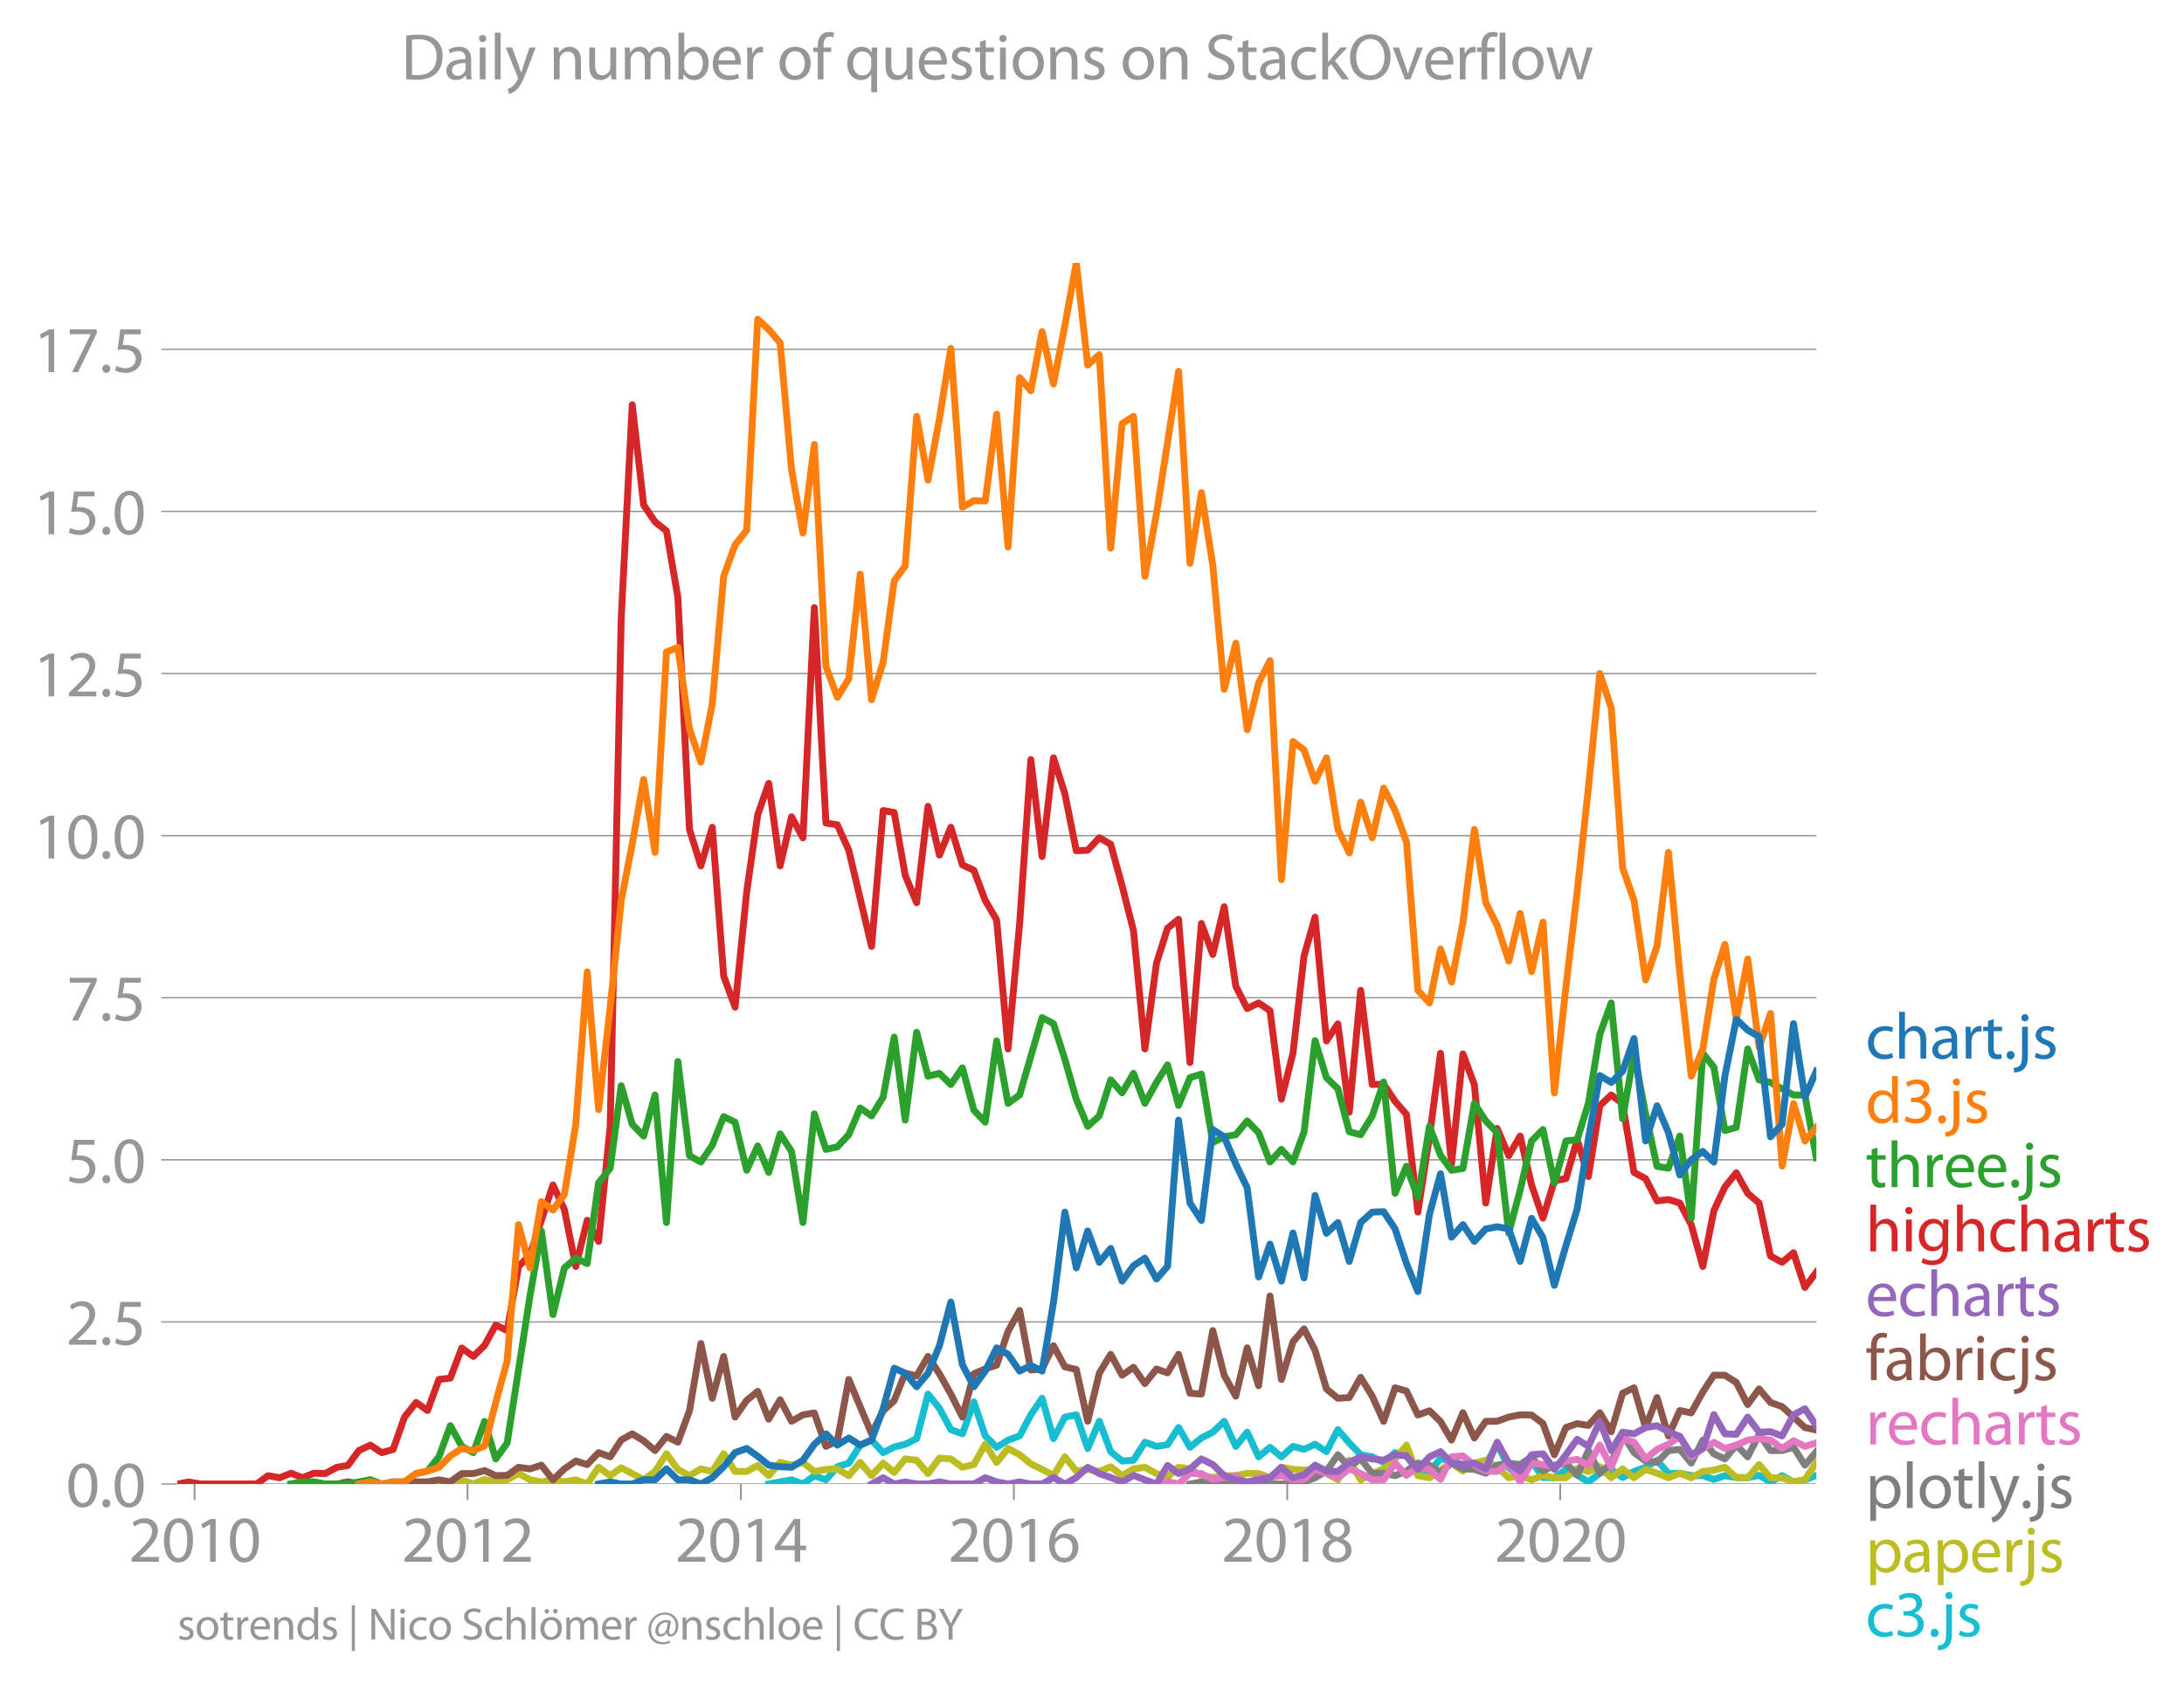 <svg xmlns:xlink="http://www.w3.org/1999/xlink" width="634.487" height="489.243" viewBox="0 0 475.865 366.932" xmlns="http://www.w3.org/2000/svg"><defs><style>*{stroke-linejoin:round;stroke-linecap:butt}</style></defs><g id="figure_1"><path d="M0 366.932h475.865V0H0v366.932z" style="fill:none" id="patch_1"/><g id="axes_1"><path d="M38.643 323.405h357.12V57.293H38.643v266.112z" style="fill:none" id="patch_2"/><g id="matplotlib.axis_1"><g id="xtick_1"><g id="line2d_1"><defs><path id="mf953095780" d="M0 0v3.5" style="stroke:#969696;stroke-width:.4"/></defs><use xlink:href="#mf953095780" x="42.391" y="323.405" style="fill:#969696;stroke:#969696;stroke-width:.4"/></g><g style="fill:#969696" transform="matrix(.14 0 0 -.14 28.028 340.345)" id="text_1"><defs><path id="MyriadPro-Regular-32" d="M2944 0v467H1075v13l333 307c877 845 1434 1466 1434 2234 0 595-378 1209-1274 1209-480 0-890-179-1178-422l180-397c192 160 505 352 883 352 621 0 825-390 825-813-6-627-486-1164-1548-2176L288 346V0h2656z" transform="scale(.016)"/><path id="MyriadPro-Regular-30" d="M1677 4230c-845 0-1447-768-1447-2163C243 691 794-70 1606-70c922 0 1447 780 1447 2195 0 1325-499 2105-1376 2105zm-32-435c582 0 845-672 845-1696 0-1062-276-1734-852-1734-512 0-844 614-844 1696 0 1133 358 1734 851 1734z" transform="scale(.016)"/><path id="MyriadPro-Regular-31" d="M1510 0h544v4160h-480l-908-486 108-429 724 390h12V0z" transform="scale(.016)"/></defs><use xlink:href="#MyriadPro-Regular-32"/><use xlink:href="#MyriadPro-Regular-30" x="51.3"/><use xlink:href="#MyriadPro-Regular-31" x="102.6"/><use xlink:href="#MyriadPro-Regular-30" x="153.9"/></g></g><g id="xtick_2"><use xlink:href="#mf953095780" x="101.87" y="323.405" style="fill:#969696;stroke:#969696;stroke-width:.4" id="line2d_2"/><g style="fill:#969696" transform="matrix(.14 0 0 -.14 87.507 340.345)" id="text_2"><use xlink:href="#MyriadPro-Regular-32"/><use xlink:href="#MyriadPro-Regular-30" x="51.3"/><use xlink:href="#MyriadPro-Regular-31" x="102.6"/><use xlink:href="#MyriadPro-Regular-32" x="153.9"/></g></g><g id="xtick_3"><use xlink:href="#mf953095780" x="161.431" y="323.405" style="fill:#969696;stroke:#969696;stroke-width:.4" id="line2d_3"/><g style="fill:#969696" transform="matrix(.14 0 0 -.14 147.068 340.345)" id="text_3"><defs><path id="MyriadPro-Regular-34" d="M2560 0v1133h582v441h-582v2586h-608L96 1504v-371h1933V0h531zM666 1574v13l1017 1415c115 192 218 371 346 614h19c-13-218-19-435-19-653V1574H666z" transform="scale(.016)"/></defs><use xlink:href="#MyriadPro-Regular-32"/><use xlink:href="#MyriadPro-Regular-30" x="51.3"/><use xlink:href="#MyriadPro-Regular-31" x="102.6"/><use xlink:href="#MyriadPro-Regular-34" x="153.9"/></g></g><g id="xtick_4"><use xlink:href="#mf953095780" x="220.91" y="323.405" style="fill:#969696;stroke:#969696;stroke-width:.4" id="line2d_4"/><g style="fill:#969696" transform="matrix(.14 0 0 -.14 206.547 340.345)" id="text_4"><defs><path id="MyriadPro-Regular-36" d="M2662 4224c-102 0-243-6-409-32-525-64-986-275-1331-614-410-410-704-1056-704-1876C218 621 800-70 1690-70c864 0 1382 704 1382 1465 0 813-518 1344-1254 1344-461 0-807-217-1005-480h-19c96 685 563 1331 1446 1479 160 25 307 32 422 25v461zM1690 365c-589 0-903 505-916 1190 0 103 26 186 64 250 154 301 468 512 807 512 518 0 857-359 857-954s-326-998-806-998h-6z" transform="scale(.016)"/></defs><use xlink:href="#MyriadPro-Regular-32"/><use xlink:href="#MyriadPro-Regular-30" x="51.3"/><use xlink:href="#MyriadPro-Regular-31" x="102.6"/><use xlink:href="#MyriadPro-Regular-36" x="153.9"/></g></g><g id="xtick_5"><use xlink:href="#mf953095780" x="280.471" y="323.405" style="fill:#969696;stroke:#969696;stroke-width:.4" id="line2d_5"/><g style="fill:#969696" transform="matrix(.14 0 0 -.14 266.108 340.345)" id="text_5"><defs><path id="MyriadPro-Regular-38" d="M1062 2170c-512-218-825-589-825-1114C237 448 762-70 1632-70c794 0 1414 486 1414 1209 0 506-320 871-838 1075v20c512 243 685 620 685 972 0 519-403 1024-1210 1024-729 0-1286-448-1286-1107 0-358 198-717 659-934l6-19zm583-1831c-531 0-851 371-832 794 0 397 262 717 749 857 563-160 915-403 915-908 0-423-327-743-832-743zm6 3488c506 0 704-345 704-678 0-378-275-634-633-755-480 128-794 352-794 768 0 358 256 665 723 665z" transform="scale(.016)"/></defs><use xlink:href="#MyriadPro-Regular-32"/><use xlink:href="#MyriadPro-Regular-30" x="51.3"/><use xlink:href="#MyriadPro-Regular-31" x="102.6"/><use xlink:href="#MyriadPro-Regular-38" x="153.9"/></g></g><g id="xtick_6"><use xlink:href="#mf953095780" x="339.95" y="323.405" style="fill:#969696;stroke:#969696;stroke-width:.4" id="line2d_6"/><g style="fill:#969696" transform="matrix(.14 0 0 -.14 325.587 340.345)" id="text_6"><use xlink:href="#MyriadPro-Regular-32"/><use xlink:href="#MyriadPro-Regular-30" x="51.3"/><use xlink:href="#MyriadPro-Regular-32" x="102.6"/><use xlink:href="#MyriadPro-Regular-30" x="153.9"/></g></g></g><g id="matplotlib.axis_2"><g id="ytick_1"><path d="M38.643 323.405h357.12" clip-path="url(#p09980ead60)" style="fill:none;stroke:#969696;stroke-width:.3;stroke-linecap:square" id="line2d_7"/><g id="line2d_8"><defs><path id="m8fb555f9f1" d="M0 0h-3.5" style="stroke:#969696;stroke-width:.3"/></defs><use xlink:href="#m8fb555f9f1" x="38.643" y="323.405" style="fill:#969696;stroke:#969696;stroke-width:.3"/></g><g style="fill:#969696" transform="matrix(.14 0 0 -.14 14.382 328.375)" id="text_7"><defs><path id="MyriadPro-Regular-2e" d="M710-70c237 0 384 172 384 403 0 237-153 403-377 403S333 570 333 333c0-231 153-403 371-403h6z" transform="scale(.016)"/></defs><use xlink:href="#MyriadPro-Regular-30"/><use xlink:href="#MyriadPro-Regular-2e" x="51.3"/><use xlink:href="#MyriadPro-Regular-30" x="72"/></g></g><g id="ytick_2"><path d="M38.643 288.08h357.12" clip-path="url(#p09980ead60)" style="fill:none;stroke:#969696;stroke-width:.3;stroke-linecap:square" id="line2d_9"/><use xlink:href="#m8fb555f9f1" x="38.643" y="288.081" style="fill:#969696;stroke:#969696;stroke-width:.3" id="line2d_10"/><g style="fill:#969696" transform="matrix(.14 0 0 -.14 14.382 293.05)" id="text_8"><defs><path id="MyriadPro-Regular-35" d="M2771 4160H781L512 2163c154 19 339 45 576 45 832 0 1190-384 1197-922 0-556-455-902-986-902-377 0-717 128-889 230L269 186C467 58 851-70 1306-70c902 0 1548 608 1548 1420 0 525-268 884-595 1069-256 154-576 224-896 224-153 0-243-13-339-25l160 1068h1587v474z" transform="scale(.016)"/></defs><use xlink:href="#MyriadPro-Regular-32"/><use xlink:href="#MyriadPro-Regular-2e" x="51.3"/><use xlink:href="#MyriadPro-Regular-35" x="72"/></g></g><g id="ytick_3"><path d="M38.643 252.756h357.12" clip-path="url(#p09980ead60)" style="fill:none;stroke:#969696;stroke-width:.3;stroke-linecap:square" id="line2d_11"/><use xlink:href="#m8fb555f9f1" x="38.643" y="252.756" style="fill:#969696;stroke:#969696;stroke-width:.3" id="line2d_12"/><g style="fill:#969696" transform="matrix(.14 0 0 -.14 14.382 257.726)" id="text_9"><use xlink:href="#MyriadPro-Regular-35"/><use xlink:href="#MyriadPro-Regular-2e" x="51.3"/><use xlink:href="#MyriadPro-Regular-30" x="72"/></g></g><g id="ytick_4"><path d="M38.643 217.431h357.12" clip-path="url(#p09980ead60)" style="fill:none;stroke:#969696;stroke-width:.3;stroke-linecap:square" id="line2d_13"/><use xlink:href="#m8fb555f9f1" x="38.643" y="217.431" style="fill:#969696;stroke:#969696;stroke-width:.3" id="line2d_14"/><g style="fill:#969696" transform="matrix(.14 0 0 -.14 14.382 222.401)" id="text_10"><defs><path id="MyriadPro-Regular-37" d="M365 4160v-467h2035v-13L595 0h583l1811 3789v371H365z" transform="scale(.016)"/></defs><use xlink:href="#MyriadPro-Regular-37"/><use xlink:href="#MyriadPro-Regular-2e" x="51.3"/><use xlink:href="#MyriadPro-Regular-35" x="72"/></g></g><g id="ytick_5"><path d="M38.643 182.107h357.12" clip-path="url(#p09980ead60)" style="fill:none;stroke:#969696;stroke-width:.3;stroke-linecap:square" id="line2d_15"/><use xlink:href="#m8fb555f9f1" x="38.643" y="182.107" style="fill:#969696;stroke:#969696;stroke-width:.3" id="line2d_16"/><g style="fill:#969696" transform="matrix(.14 0 0 -.14 7.2 187.077)" id="text_11"><use xlink:href="#MyriadPro-Regular-31"/><use xlink:href="#MyriadPro-Regular-30" x="51.3"/><use xlink:href="#MyriadPro-Regular-2e" x="102.6"/><use xlink:href="#MyriadPro-Regular-30" x="123.3"/></g></g><g id="ytick_6"><path d="M38.643 146.782h357.12" clip-path="url(#p09980ead60)" style="fill:none;stroke:#969696;stroke-width:.3;stroke-linecap:square" id="line2d_17"/><use xlink:href="#m8fb555f9f1" x="38.643" y="146.782" style="fill:#969696;stroke:#969696;stroke-width:.3" id="line2d_18"/><g style="fill:#969696" transform="matrix(.14 0 0 -.14 7.2 151.752)" id="text_12"><use xlink:href="#MyriadPro-Regular-31"/><use xlink:href="#MyriadPro-Regular-32" x="51.3"/><use xlink:href="#MyriadPro-Regular-2e" x="102.6"/><use xlink:href="#MyriadPro-Regular-35" x="123.3"/></g></g><g id="ytick_7"><path d="M38.643 111.458h357.12" clip-path="url(#p09980ead60)" style="fill:none;stroke:#969696;stroke-width:.3;stroke-linecap:square" id="line2d_19"/><use xlink:href="#m8fb555f9f1" x="38.643" y="111.458" style="fill:#969696;stroke:#969696;stroke-width:.3" id="line2d_20"/><g style="fill:#969696" transform="matrix(.14 0 0 -.14 7.2 116.428)" id="text_13"><use xlink:href="#MyriadPro-Regular-31"/><use xlink:href="#MyriadPro-Regular-35" x="51.3"/><use xlink:href="#MyriadPro-Regular-2e" x="102.6"/><use xlink:href="#MyriadPro-Regular-30" x="123.3"/></g></g><g id="ytick_8"><path d="M38.643 76.133h357.12" clip-path="url(#p09980ead60)" style="fill:none;stroke:#969696;stroke-width:.3;stroke-linecap:square" id="line2d_21"/><use xlink:href="#m8fb555f9f1" x="38.643" y="76.133" style="fill:#969696;stroke:#969696;stroke-width:.3" id="line2d_22"/><g style="fill:#969696" transform="matrix(.14 0 0 -.14 7.2 81.103)" id="text_14"><use xlink:href="#MyriadPro-Regular-31"/><use xlink:href="#MyriadPro-Regular-37" x="51.3"/><use xlink:href="#MyriadPro-Regular-2e" x="102.6"/><use xlink:href="#MyriadPro-Regular-35" x="123.3"/></g></g></g><path d="m167.5 323.405 2.486-.47 2.485-.441 2.486.911 2.485-1.823 2.525.912 2.486-2.857 2.486-.79 2.484-3.92 2.485-1.094 2.526 2.735 2.403-1.237 2.402-.586 2.487-1.23 2.485-9.71 2.485 3.115 2.485 4.634 2.526.912 2.485-6.959 2.487 7.415 2.483 2.476 2.485-1.565 2.526-.911 2.445-4.621 2.442-3.584 2.487 8.797 2.485-4.695 2.485-.486 2.485 7.324 2.526-5.926 2.485 6.61 2.487 2.05 2.483-.167 2.486-3.935 2.525.912 2.404-.375 2.402-3.728 2.487 4.3 2.485-2.02 2.485-1.277 2.485-2.37 2.526 5.47 2.485-3.1 2.487 5.379 2.483-2.082 2.485 2.082 2.526-2.28 2.404.636 2.402-1.091 2.486 1.595 2.485-4.786 2.486 2.902 2.485 2.568 2.525.456 2.486 1.215 2.486-2.127 2.484.714 2.485 3.388h2.526l2.403-2.816 2.402.537 2.487.775 2.485.593 2.485-.593 2.485-4.421 2.526 5.014 2.485 2.233 2.487-3.6 2.483 3.6 2.485.046 2.526-1.823 2.445 1.241 2.442 1.493 2.487-1.899 2.485-.835 2.485 1.777 2.485-1.322 2.526-.911 2.485-1.535 2.487 2.902 2.483-.076 2.486.532h2.525l2.404.814 2.402-.814 2.487.41 2.485.046 2.485-.517 2.485 1.428 2.526-1.367 2.485 1.352 2.487-.44 2.483-.973" clip-path="url(#p09980ead60)" style="fill:none;stroke:#17becf;stroke-width:1.5;stroke-linecap:square" id="line2d_23"/><path d="m98.122 323.405 2.485-.911 2.526.911 2.445-.974 2.442.518 2.487-.486 2.485-1.337 2.485 1.337 2.485.486 2.526-.455 2.485.44 2.487-.44 2.483.911 2.486-3.646 2.525 1.823 2.404-1.71 2.402 1.254 2.487 1.337 2.485-1.793 2.485-3.859 2.485 3.404 2.526 1.367 2.485-1.474 2.487.562 2.483-3.859 2.485 3.86h2.526l2.404-1.303 2.402 2.214 2.486-2.887 2.485.608 2.486-.608 2.485 1.975 2.525-.455 2.486-.107 2.486 1.474 2.484-2.887 2.485 2.887 2.526-2.735 2.403 2.035 2.402-2.946 2.487.288 2.485 2.902 2.485-3.373 2.485.183 2.526 1.823 2.485-.593 2.487-4.421 2.483 3.95 2.485-3.038 2.526 1.367 2.445 1.996 2.442 1.195 2.487 1.306 2.485-4.041 2.485 3.1 2.485-.365 2.526.455 2.485-1.033 2.487 1.945 2.483-1.474 2.486-.35 2.525 1.368 2.404.765 2.402-2.132 2.487.35 2.485 1.473 2.485.41 2.485-.41h2.526l2.485-.532 2.487.076 2.483.866 2.485-2.233 2.526.456 2.404.162 2.402-.162 2.486.835 2.485 1.444 2.486-4.27 2.485 4.27 2.525-1.368 2.486-1.018 2.486-2.172 2.484-3.009 2.485 6.655 2.526.456 2.403-1.66 2.402-1.53 2.487 1.731 2.485-1.732 2.485-.623 2.485 1.535 2.526 2.279 2.485-.517 2.487.973 2.483-.973 2.485.517h2.526l2.445-2.044 2.442.676 2.487-1.033 2.485 2.4 2.485-1.929 2.485 1.93 2.526-1.823 2.485.835 2.487.988 2.483-.988 2.486.988 2.525-1.368 2.404-.293 2.402-.618 2.487 2.233 2.485.046 2.485-2.872 2.485 2.872h2.526l2.485.896 2.487-.44 2.483-3.799" clip-path="url(#p09980ead60)" style="fill:none;stroke:#bcbd22;stroke-width:1.5;stroke-linecap:square" id="line2d_24"/><path d="m259.287 323.405 2.485-.456 2.485.456H281.734l2.404-.505 2.402-.862 2.486-1.459 2.485-3.555 2.486 2.613 2.485-1.701 2.525 3.19 2.486-.076 2.486.532 2.484-1.003 2.485-1.732 2.526.456 2.403 1.579 2.402-2.035 2.487 1.261 2.485.107 2.485.835 2.485-1.747 2.526-.456 2.485.32 2.487-1.687 2.483 3.1 2.485-1.277 2.526-.456 2.445 2.61 2.442-5.345 2.487 4.938 2.485-2.203 2.485-6.275 2.485 3.996 2.526 1.823 2.485.304 2.487-2.583 2.483-.243 2.486 2.978 2.525-5.014 2.404 3.012 2.402 1.09 2.487-3.008 2.485 2.553 2.485-4.908 2.485 3.54h2.526l2.485-.714 2.487 3.905 2.483-2.963" clip-path="url(#p09980ead60)" style="fill:none;stroke:#7f7f7f;stroke-width:1.5;stroke-linecap:square" id="line2d_25"/><g style="fill:#1f77b4" transform="matrix(.14 0 0 -.14 406.477 230.693)" id="text_15"><defs><path id="MyriadPro-Regular-63" d="M2579 538c-160-71-371-154-691-154-614 0-1075 442-1075 1158 0 647 384 1172 1094 1172 307 0 519-71 653-148l128 436c-154 76-448 160-781 160-1011 0-1664-692-1664-1645C243 570 851-70 1786-70c416 0 742 108 889 185l-96 423z" transform="scale(.016)"/><path id="MyriadPro-Regular-68" d="M467 0h563v1869c0 109 7 192 39 269 102 307 390 563 755 563 531 0 717-423 717-922V0h563v1843c0 1069-666 1325-1082 1325-211 0-409-64-576-160-172-96-313-237-403-397h-13v1933H467V0z" transform="scale(.016)"/><path id="MyriadPro-Regular-61" d="M2643 1901c0 621-230 1267-1177 1267-391 0-762-109-1018-275l128-371c218 140 518 230 806 230 634 0 704-461 704-717v-64C890 1978 224 1568 224 819c0-448 320-889 947-889 442 0 775 217 947 460h20l44-390h512c-38 211-51 474-51 742v1159zm-544-858c0-57-13-121-32-179-89-262-345-518-749-518-288 0-531 172-531 537 0 602 698 711 1312 698v-538z" transform="scale(.016)"/><path id="MyriadPro-Regular-72" d="M467 0h557v1651c0 96 13 186 26 263 76 422 358 723 755 723 77 0 134-7 192-19v531c-51 13-96 19-160 19-378 0-717-262-858-678h-25l-20 608H442c19-288 25-602 25-967V0z" transform="scale(.016)"/><path id="MyriadPro-Regular-74" d="M595 3667v-569H115v-429h480V979c0-365 58-640 218-806C947 19 1158-70 1421-70c217 0 390 38 499 83l-26 422c-83-25-172-38-326-38-314 0-422 217-422 601v1671h806v429h-806v742l-551-173z" transform="scale(.016)"/><path id="MyriadPro-Regular-6a" d="M-230-1350c300 0 710 102 960 352 275 281 371 672 371 1273v2823H538V493c0-743-58-992-212-1165C192-819-32-890-288-909l58-441zM826 4320c-212 0-359-154-359-352 0-186 135-346 346-346 224 0 358 160 352 346 0 198-135 352-339 352z" transform="scale(.016)"/><path id="MyriadPro-Regular-73" d="M250 147C467 19 781-70 1120-70c736 0 1158 390 1158 934 0 461-275 730-812 934-404 154-589 269-589 525 0 231 185 423 518 423 288 0 512-103 634-180l141 410c-173 102-448 192-762 192-666 0-1069-410-1069-909 0-371 263-678 819-877 416-153 576-300 576-569 0-256-192-461-601-461-282 0-576 115-743 224L250 147z" transform="scale(.016)"/></defs><use xlink:href="#MyriadPro-Regular-63"/><use xlink:href="#MyriadPro-Regular-68" x="44.8"/><use xlink:href="#MyriadPro-Regular-61" x="100.3"/><use xlink:href="#MyriadPro-Regular-72" x="148.5"/><use xlink:href="#MyriadPro-Regular-74" x="181.2"/><use xlink:href="#MyriadPro-Regular-2e" x="214.3"/><use xlink:href="#MyriadPro-Regular-6a" x="235"/><use xlink:href="#MyriadPro-Regular-73" x="259.3"/></g><g style="fill:#ff7f0e" transform="matrix(.14 0 0 -.14 406.477 244.693)" id="text_16"><defs><path id="MyriadPro-Regular-64" d="M2579 4544V2694h-13c-140 250-460 474-934 474-755 0-1395-634-1389-1664C243 563 819-70 1568-70c506 0 883 262 1056 608h13l25-538h506c-19 211-26 525-26 800v3744h-563zm0-3245c0-89-6-166-25-243-103-422-448-672-826-672-608 0-915 518-915 1146 0 684 345 1196 928 1196 422 0 729-294 813-652 19-71 25-167 25-237v-538z" transform="scale(.016)"/><path id="MyriadPro-Regular-33" d="M269 211C474 77 883-70 1350-70c999 0 1517 582 1517 1248 0 582-416 966-928 1068v13c512 186 768 551 768 979 0 506-371 992-1190 992-448 0-871-160-1088-320l147-409c179 128 499 275 832 275 518 0 730-294 730-627 0-493-519-704-928-704H896v-423h314c544 0 1068-249 1075-832 6-345-218-806-941-806-390 0-762 160-922 262L269 211z" transform="scale(.016)"/></defs><use xlink:href="#MyriadPro-Regular-64"/><use xlink:href="#MyriadPro-Regular-33" x="56.4"/><use xlink:href="#MyriadPro-Regular-2e" x="107.7"/><use xlink:href="#MyriadPro-Regular-6a" x="128.4"/><use xlink:href="#MyriadPro-Regular-73" x="152.7"/></g><g style="fill:#2ca02c" transform="matrix(.14 0 0 -.14 406.477 258.693)" id="text_17"><defs><path id="MyriadPro-Regular-65" d="M2957 1446c6 58 19 148 19 263 0 569-269 1459-1280 1459-902 0-1453-736-1453-1670C243 563 813-70 1766-70c493 0 832 108 1031 198l-96 403c-211-89-455-160-858-160-563 0-1049 314-1062 1075h2176zM787 1850c45 390 295 915 864 915 634 0 787-557 781-915H787z" transform="scale(.016)"/></defs><use xlink:href="#MyriadPro-Regular-74"/><use xlink:href="#MyriadPro-Regular-68" x="33.1"/><use xlink:href="#MyriadPro-Regular-72" x="88.6"/><use xlink:href="#MyriadPro-Regular-65" x="121.3"/><use xlink:href="#MyriadPro-Regular-65" x="171.4"/><use xlink:href="#MyriadPro-Regular-2e" x="221.5"/><use xlink:href="#MyriadPro-Regular-6a" x="242.2"/><use xlink:href="#MyriadPro-Regular-73" x="266.5"/></g><g style="fill:#d62728" transform="matrix(.14 0 0 -.14 406.477 272.707)" id="text_18"><defs><path id="MyriadPro-Regular-69" d="M1030 0v3098H467V0h563zM749 4320c-205 0-352-154-352-352 0-192 141-346 339-346 224 0 365 154 358 346 0 198-134 352-345 352z" transform="scale(.016)"/><path id="MyriadPro-Regular-67" d="M3110 2246c0 378 13 628 26 852h-493l-25-468h-13c-135 256-429 538-967 538-710 0-1395-595-1395-1645C243 666 794 13 1562 13c480 0 812 230 985 518h13V186c0-781-422-1082-998-1082-384 0-704 115-909 243l-141-429c250-166 659-256 1030-256 391 0 826 90 1127 372 301 268 441 704 441 1414v1798zm-556-928c0-96-13-204-45-300-122-359-435-576-781-576-608 0-915 505-915 1113 0 717 384 1171 921 1171 410 0 685-268 788-595 25-77 32-160 32-256v-557z" transform="scale(.016)"/></defs><use xlink:href="#MyriadPro-Regular-68"/><use xlink:href="#MyriadPro-Regular-69" x="55.5"/><use xlink:href="#MyriadPro-Regular-67" x="78.9"/><use xlink:href="#MyriadPro-Regular-68" x="134.8"/><use xlink:href="#MyriadPro-Regular-63" x="190.3"/><use xlink:href="#MyriadPro-Regular-68" x="235.1"/><use xlink:href="#MyriadPro-Regular-61" x="290.6"/><use xlink:href="#MyriadPro-Regular-72" x="338.8"/><use xlink:href="#MyriadPro-Regular-74" x="371.5"/><use xlink:href="#MyriadPro-Regular-73" x="404.6"/></g><g style="fill:#9467bd" transform="matrix(.14 0 0 -.14 406.477 286.784)" id="text_19"><use xlink:href="#MyriadPro-Regular-65"/><use xlink:href="#MyriadPro-Regular-63" x="50.1"/><use xlink:href="#MyriadPro-Regular-68" x="94.9"/><use xlink:href="#MyriadPro-Regular-61" x="150.4"/><use xlink:href="#MyriadPro-Regular-72" x="198.6"/><use xlink:href="#MyriadPro-Regular-74" x="231.3"/><use xlink:href="#MyriadPro-Regular-73" x="264.4"/></g><g style="fill:#8c564b" transform="matrix(.14 0 0 -.14 406.477 300.77)" id="text_20"><defs><path id="MyriadPro-Regular-66" d="M1082 0v2669h748v429h-748v166c0 474 121 896 601 896 160 0 275-32 359-70l76 435c-108 45-281 89-480 89-262 0-544-83-755-288-262-249-358-646-358-1081v-147H90v-429h435V0h557z" transform="scale(.016)"/><path id="MyriadPro-Regular-62" d="M467 800c0-275-13-589-25-800h486l26 512h19c230-410 589-582 1037-582 691 0 1388 550 1388 1657 7 941-537 1581-1305 1581-499 0-858-224-1056-570h-13v1946H467V800zm557 998c0 90 19 167 32 231 115 429 474 691 858 691 601 0 921-531 921-1152 0-710-352-1190-941-1190-409 0-736 268-844 659-13 64-26 134-26 205v556z" transform="scale(.016)"/></defs><use xlink:href="#MyriadPro-Regular-66"/><use xlink:href="#MyriadPro-Regular-61" x="29.2"/><use xlink:href="#MyriadPro-Regular-62" x="77.4"/><use xlink:href="#MyriadPro-Regular-72" x="134.3"/><use xlink:href="#MyriadPro-Regular-69" x="167"/><use xlink:href="#MyriadPro-Regular-63" x="190.4"/><use xlink:href="#MyriadPro-Regular-6a" x="235.2"/><use xlink:href="#MyriadPro-Regular-73" x="259.5"/></g><g style="fill:#e377c2" transform="matrix(.14 0 0 -.14 406.477 314.784)" id="text_21"><use xlink:href="#MyriadPro-Regular-72"/><use xlink:href="#MyriadPro-Regular-65" x="32.7"/><use xlink:href="#MyriadPro-Regular-63" x="82.8"/><use xlink:href="#MyriadPro-Regular-68" x="127.6"/><use xlink:href="#MyriadPro-Regular-61" x="183.1"/><use xlink:href="#MyriadPro-Regular-72" x="231.3"/><use xlink:href="#MyriadPro-Regular-74" x="264"/><use xlink:href="#MyriadPro-Regular-73" x="297.1"/></g><g style="fill:#7f7f7f" transform="matrix(.14 0 0 -.14 406.477 328.623)" id="text_22"><defs><path id="MyriadPro-Regular-70" d="M467-1267h557V416h13c185-307 544-486 953-486 730 0 1408 550 1408 1664 0 940-563 1574-1312 1574-505 0-870-224-1100-602h-13l-26 532H442c12-295 25-615 25-1012v-3353zm557 3059c0 77 19 160 38 230 109 423 468 698 852 698 595 0 921-531 921-1152 0-710-345-1197-941-1197-403 0-742 269-844 659-13 71-26 148-26 231v531z" transform="scale(.016)"/><path id="MyriadPro-Regular-6c" d="M467 0h563v4544H467V0z" transform="scale(.016)"/><path id="MyriadPro-Regular-6f" d="M1779 3168c-857 0-1536-608-1536-1645C243 544 890-70 1728-70c749 0 1542 499 1542 1644 0 948-601 1594-1491 1594zm-13-422c666 0 928-666 928-1191 0-697-403-1203-940-1203-551 0-941 512-941 1190 0 589 288 1204 953 1204z" transform="scale(.016)"/><path id="MyriadPro-Regular-79" d="M58 3098 1203 243c26-70 39-115 39-147s-20-77-45-134c-128-288-320-506-474-628-166-140-352-230-493-275l141-473c141 25 416 121 691 364 384 333 660 877 1063 1940l845 2208h-596l-614-1818c-77-224-141-461-198-646h-13c-51 185-128 428-199 633L672 3098H58z" transform="scale(.016)"/></defs><use xlink:href="#MyriadPro-Regular-70"/><use xlink:href="#MyriadPro-Regular-6c" x="56.9"/><use xlink:href="#MyriadPro-Regular-6f" x="80.5"/><use xlink:href="#MyriadPro-Regular-74" x="135.4"/><use xlink:href="#MyriadPro-Regular-6c" x="168.5"/><use xlink:href="#MyriadPro-Regular-79" x="192.1"/><use xlink:href="#MyriadPro-Regular-2e" x="239.2"/><use xlink:href="#MyriadPro-Regular-6a" x="259.9"/><use xlink:href="#MyriadPro-Regular-73" x="284.2"/></g><g style="fill:#bcbd22" transform="matrix(.14 0 0 -.14 406.477 342.603)" id="text_23"><use xlink:href="#MyriadPro-Regular-70"/><use xlink:href="#MyriadPro-Regular-61" x="56.9"/><use xlink:href="#MyriadPro-Regular-70" x="105.1"/><use xlink:href="#MyriadPro-Regular-65" x="162"/><use xlink:href="#MyriadPro-Regular-72" x="212.1"/><use xlink:href="#MyriadPro-Regular-6a" x="244.8"/><use xlink:href="#MyriadPro-Regular-73" x="269.1"/></g><g style="fill:#17becf" transform="matrix(.14 0 0 -.14 406.477 356.603)" id="text_24"><use xlink:href="#MyriadPro-Regular-63"/><use xlink:href="#MyriadPro-Regular-33" x="44.8"/><use xlink:href="#MyriadPro-Regular-2e" x="96.1"/><use xlink:href="#MyriadPro-Regular-6a" x="116.8"/><use xlink:href="#MyriadPro-Regular-73" x="141.1"/></g><g style="fill:#969696" transform="matrix(.097 0 0 -.097 38.643 357.303)" id="text_25"><defs><path id="MyriadPro-Regular-6e" d="M467 0h563v1862c0 96 13 192 39 263 96 313 384 576 755 576 531 0 717-416 717-915V0h563v1850c0 1062-666 1318-1094 1318-512 0-871-288-1024-582h-13l-32 512H442c19-256 25-519 25-839V0z" transform="scale(.016)"/><path id="MyriadPro-Regular-7c" d="M550 4800v-6400h429v6400H550z" transform="scale(.016)"/><path id="MyriadPro-Regular-4e" d="M1011 0v1843c0 717-13 1235-45 1779l20 7c217-467 505-960 806-1440L3162 0h563v4314h-525V2509c0-672 13-1197 64-1773l-13-6c-205 441-454 896-774 1401L1094 4314H486V0h525z" transform="scale(.016)"/><path id="MyriadPro-Regular-53" d="M269 211C499 58 954-70 1370-70c1017 0 1510 582 1510 1248 0 633-371 985-1101 1267-595 230-857 429-857 832 0 294 224 646 812 646 391 0 679-128 820-205l153 455c-192 109-512 211-953 211-839 0-1396-499-1396-1171 0-608 436-973 1140-1223 582-224 812-454 812-857 0-435-332-736-902-736-384 0-749 128-998 281L269 211z" transform="scale(.016)"/><path id="MyriadPro-Regular-f6" d="M1165 3648c185 0 313 154 313 326 0 186-134 327-313 327s-327-147-327-327c0-172 135-326 320-326h7zm1184 0c185 0 313 154 313 326 0 186-134 327-313 327s-320-147-320-327c0-172 128-326 313-326h7zm-570-480c-857 0-1536-608-1536-1645C243 544 890-70 1728-70c749 0 1542 499 1542 1644 0 948-601 1594-1491 1594zm-13-422c666 0 928-666 928-1191 0-697-403-1203-940-1203-551 0-941 512-941 1190 0 589 288 1204 953 1204z" transform="scale(.016)"/><path id="MyriadPro-Regular-6d" d="M467 0h551v1869c0 96 12 192 44 275 90 282 346 563 698 563 429 0 646-358 646-851V0h551v1914c0 102 19 204 45 281 96 275 345 512 665 512 455 0 672-358 672-953V0h551v1824c0 1075-608 1344-1018 1344-294 0-499-77-685-218-128-96-249-230-345-403h-13c-135 365-455 621-877 621-512 0-800-275-973-570h-19l-26 500H442c19-256 25-519 25-839V0z" transform="scale(.016)"/><path id="MyriadPro-Regular-40" d="M2867 1632c-70-397-409-870-781-870-281 0-422 204-422 486 0 621 454 1152 1018 1152 147 0 256-26 320-45l-135-723zm384-1773c-262-147-601-224-966-224-947 0-1645 666-1645 1735 0 1299 877 2131 1920 2131 992 0 1549-672 1549-1600 0-743-365-1178-691-1171-212 6-288 230-192 716l217 1159c-166 77-409 134-685 134-889 0-1516-723-1516-1517 0-505 320-806 691-806 384 0 678 186 902 563h26c-19-390 217-563 473-563 602 0 1140 563 1140 1523 0 1069-749 1856-1863 1856-1421 0-2336-1145-2336-2464C275 96 1165-672 2214-672c429 0 788 70 1140 256l-103 275z" transform="scale(.016)"/><path id="MyriadPro-Regular-43" d="M3386 582c-224-108-570-179-909-179-1050 0-1658 679-1658 1735 0 1132 672 1779 1683 1779 359 0 660-77 871-179l134 454c-147 77-486 192-1024 192-1337 0-2253-915-2253-2266C230 704 1146-70 2362-70c524 0 934 108 1139 211l-115 441z" transform="scale(.016)"/><path id="MyriadPro-Regular-42" d="M486 13c186-26 480-51 864-51 704 0 1191 128 1492 403 217 211 364 493 364 864 0 640-480 979-889 1081v13c454 167 729 531 729 947 0 340-134 596-358 762-269 218-627 314-1184 314-390 0-774-39-1018-90V13zm557 3865c90 20 237 39 493 39 563 0 947-199 947-704 0-416-345-723-934-723h-506v1388zm0-1811h461c608 0 1114-243 1114-832 0-627-532-838-1108-838-198 0-358 6-467 25v1645z" transform="scale(.016)"/><path id="MyriadPro-Regular-59" d="M2010 0v1837l1446 2477h-634l-620-1191c-167-326-314-608-436-889h-12c-135 300-263 563-429 889L717 4314H83l1363-2484V0h564z" transform="scale(.016)"/></defs><use xlink:href="#MyriadPro-Regular-73"/><use xlink:href="#MyriadPro-Regular-6f" x="39.6"/><use xlink:href="#MyriadPro-Regular-74" x="94.5"/><use xlink:href="#MyriadPro-Regular-72" x="127.6"/><use xlink:href="#MyriadPro-Regular-65" x="160.3"/><use xlink:href="#MyriadPro-Regular-6e" x="210.4"/><use xlink:href="#MyriadPro-Regular-64" x="265.9"/><use xlink:href="#MyriadPro-Regular-73" x="322.3"/><use xlink:href="#MyriadPro-Regular-20" x="361.9"/><use xlink:href="#MyriadPro-Regular-7c" x="383.1"/><use xlink:href="#MyriadPro-Regular-20" x="407"/><use xlink:href="#MyriadPro-Regular-4e" x="428.2"/><use xlink:href="#MyriadPro-Regular-69" x="494"/><use xlink:href="#MyriadPro-Regular-63" x="517.4"/><use xlink:href="#MyriadPro-Regular-6f" x="562.2"/><use xlink:href="#MyriadPro-Regular-20" x="617.1"/><use xlink:href="#MyriadPro-Regular-53" x="638.3"/><use xlink:href="#MyriadPro-Regular-63" x="687.6"/><use xlink:href="#MyriadPro-Regular-68" x="732.4"/><use xlink:href="#MyriadPro-Regular-6c" x="787.9"/><use xlink:href="#MyriadPro-Regular-f6" x="811.5"/><use xlink:href="#MyriadPro-Regular-6d" x="866.4"/><use xlink:href="#MyriadPro-Regular-65" x="949.8"/><use xlink:href="#MyriadPro-Regular-72" x="999.9"/><use xlink:href="#MyriadPro-Regular-20" x="1032.6"/><use xlink:href="#MyriadPro-Regular-40" x="1053.8"/><use xlink:href="#MyriadPro-Regular-6e" x="1127.5"/><use xlink:href="#MyriadPro-Regular-73" x="1183"/><use xlink:href="#MyriadPro-Regular-63" x="1222.6"/><use xlink:href="#MyriadPro-Regular-68" x="1267.4"/><use xlink:href="#MyriadPro-Regular-6c" x="1322.9"/><use xlink:href="#MyriadPro-Regular-6f" x="1346.5"/><use xlink:href="#MyriadPro-Regular-65" x="1401.4"/><use xlink:href="#MyriadPro-Regular-20" x="1451.5"/><use xlink:href="#MyriadPro-Regular-7c" x="1472.7"/><use xlink:href="#MyriadPro-Regular-20" x="1496.6"/><use xlink:href="#MyriadPro-Regular-43" x="1517.8"/><use xlink:href="#MyriadPro-Regular-43" x="1575.8"/><use xlink:href="#MyriadPro-Regular-20" x="1633.8"/><use xlink:href="#MyriadPro-Regular-42" x="1655"/><use xlink:href="#MyriadPro-Regular-59" x="1709.2"/></g><g style="fill:#969696" transform="matrix(.14 0 0 -.14 87.417 17.293)" id="text_26"><defs><path id="MyriadPro-Regular-44" d="M486 13c282-32 615-51 1012-51 838 0 1504 217 1907 620 403 397 621 973 621 1677 0 698-224 1197-608 1549-378 352-948 538-1748 538-441 0-844-39-1184-90V13zm557 3833c147 32 365 58 653 58 1178 0 1754-646 1747-1664 0-1165-646-1830-1837-1830-217 0-422 6-563 32v3404z" transform="scale(.016)"/><path id="MyriadPro-Regular-75" d="M3059 3098h-563V1197c0-103-19-205-51-288-103-250-365-512-743-512-512 0-691 397-691 985v1716H448V1286C448 198 1030-70 1517-70c550 0 877 326 1024 576h13l32-506h499c-19 243-26 525-26 845v2253z" transform="scale(.016)"/><path id="MyriadPro-Regular-71" d="M2579-1267h563v3513c0 320 7 589 20 852h-532l-19-468h-13c-153 301-473 538-953 538-653 0-1402-512-1402-1670C243 557 832-70 1555-70c499 0 845 243 1011 550h13v-1747zm0 2528c0-83-19-192-45-269-128-390-441-614-806-614-621 0-915 537-915 1152 0 697 352 1190 934 1190 423 0 723-294 807-640 19-70 25-160 25-237v-582z" transform="scale(.016)"/><path id="MyriadPro-Regular-6b" d="M1024 4544H467V0h557v1165l288 320L2381 0h685L1702 1824l1197 1274h-678l-909-1069c-90-109-198-243-275-352h-13v2867z" transform="scale(.016)"/><path id="MyriadPro-Regular-4f" d="M2234 4384c-1152 0-2004-896-2004-2266C230 813 1030-70 2170-70c1100 0 2003 787 2003 2272 0 1280-762 2182-1939 2182zm-26-454c928 0 1376-896 1376-1754 0-979-499-1792-1382-1792-877 0-1376 826-1376 1747 0 947 460 1799 1382 1799z" transform="scale(.016)"/><path id="MyriadPro-Regular-76" d="M83 3098 1261 0h537l1216 3098h-588l-602-1741c-102-282-192-538-262-794h-20c-64 256-147 512-249 794L685 3098H83z" transform="scale(.016)"/><path id="MyriadPro-Regular-77" d="M115 3098 1050 0h512l499 1472c109 333 205 653 281 1024h13c77-365 167-672 275-1018L3104 0h512l998 3098h-556l-442-1556c-102-364-186-691-237-1004h-19c-70 313-160 640-275 1011l-480 1549h-474l-505-1575c-103-339-205-672-276-985h-19c-57 320-141 640-230 985L691 3098H115z" transform="scale(.016)"/></defs><use xlink:href="#MyriadPro-Regular-44"/><use xlink:href="#MyriadPro-Regular-61" x="66.6"/><use xlink:href="#MyriadPro-Regular-69" x="114.8"/><use xlink:href="#MyriadPro-Regular-6c" x="138.2"/><use xlink:href="#MyriadPro-Regular-79" x="161.8"/><use xlink:href="#MyriadPro-Regular-20" x="208.9"/><use xlink:href="#MyriadPro-Regular-6e" x="230.1"/><use xlink:href="#MyriadPro-Regular-75" x="285.6"/><use xlink:href="#MyriadPro-Regular-6d" x="340.7"/><use xlink:href="#MyriadPro-Regular-62" x="424.1"/><use xlink:href="#MyriadPro-Regular-65" x="481"/><use xlink:href="#MyriadPro-Regular-72" x="531.1"/><use xlink:href="#MyriadPro-Regular-20" x="563.8"/><use xlink:href="#MyriadPro-Regular-6f" x="585"/><use xlink:href="#MyriadPro-Regular-66" x="639.9"/><use xlink:href="#MyriadPro-Regular-20" x="669.1"/><use xlink:href="#MyriadPro-Regular-71" x="690.3"/><use xlink:href="#MyriadPro-Regular-75" x="746.6"/><use xlink:href="#MyriadPro-Regular-65" x="801.7"/><use xlink:href="#MyriadPro-Regular-73" x="851.8"/><use xlink:href="#MyriadPro-Regular-74" x="891.4"/><use xlink:href="#MyriadPro-Regular-69" x="924.5"/><use xlink:href="#MyriadPro-Regular-6f" x="947.9"/><use xlink:href="#MyriadPro-Regular-6e" x="1002.8"/><use xlink:href="#MyriadPro-Regular-73" x="1058.3"/><use xlink:href="#MyriadPro-Regular-20" x="1097.9"/><use xlink:href="#MyriadPro-Regular-6f" x="1119.1"/><use xlink:href="#MyriadPro-Regular-6e" x="1174"/><use xlink:href="#MyriadPro-Regular-20" x="1229.5"/><use xlink:href="#MyriadPro-Regular-53" x="1250.7"/><use xlink:href="#MyriadPro-Regular-74" x="1300"/><use xlink:href="#MyriadPro-Regular-61" x="1333.1"/><use xlink:href="#MyriadPro-Regular-63" x="1381.3"/><use xlink:href="#MyriadPro-Regular-6b" x="1426.1"/><use xlink:href="#MyriadPro-Regular-4f" x="1473"/><use xlink:href="#MyriadPro-Regular-76" x="1541.9"/><use xlink:href="#MyriadPro-Regular-65" x="1590"/><use xlink:href="#MyriadPro-Regular-72" x="1640.1"/><use xlink:href="#MyriadPro-Regular-66" x="1672.8"/><use xlink:href="#MyriadPro-Regular-6c" x="1702"/><use xlink:href="#MyriadPro-Regular-6f" x="1725.6"/><use xlink:href="#MyriadPro-Regular-77" x="1780.5"/></g><path d="m251.994 323.405 2.404-.505 2.402.505 2.487-2.355 2.485.076 2.485 1.337 2.485-.425 2.526-.456 2.485 1.823 2.487-1.367 2.483-.046 2.485-.41 2.526.912 2.404-.098 2.402-2.181 2.486.835 2.485.988 2.486-1.93 2.485 1.018 2.525 1.368 2.486-.03 2.486-3.617 2.484 2.674 2.485-1.762 2.526.456 2.403 2.18 2.402-4.915 2.487-.198 2.485 2.02 2.485 1.277 2.485.091 2.526-1.823 2.485 4.087 2.487-4.087 2.483.32 2.485.592 2.526-1.368 2.445-.345 2.442 1.257 2.487-4.376 2.485 4.832 2.485-6.245 2.485.775 2.526 3.647 2.485-2.067 2.487-1.124 2.483-1.702 2.486 4.437 2.525-1.823 2.404-1.335 2.402 1.335 2.487-.73 2.485-1.094 2.485-.319 2.485.32 2.526 1.823 2.485-1.672 2.487 1.216 2.483-.745" clip-path="url(#p09980ead60)" style="fill:none;stroke:#e377c2;stroke-width:1.5;stroke-linecap:square" id="line2d_26"/><path d="m63.413 323.405 2.486-.456 2.484.456h5.01l2.404-.505 2.402.505h7.457l2.485-.456 5.011-.015 2.487-.44 2.483.44 2.485-1.808h2.526l2.445-.644 2.442 1.1 2.487-.06 2.485-1.763 2.485.35 2.485-.806 2.526 3.19 2.485-2.385 2.487-1.717 2.483.775 2.486-2.598 2.525.912 2.404-3.663 2.402-1.351 2.487 1.52 2.485 2.126 2.485-3.069 2.485 1.246 2.526-6.837 2.485-14.662 2.487 11.927 2.483-9.1 2.485 13.202 2.526-3.646 2.404-1.953 2.402 6.055 2.486-4.239 2.485 4.695 2.486-1.398 2.485-.425 2.525 7.293 2.486-1.216 2.486-13.37 4.969 11.85 2.526-5.013 2.403-2.214 2.402-5.99 2.487.607 2.485-4.254 2.485 3.783 2.485 4.422 2.526 5.013 2.485-9.435 2.487-1.048 2.483-.836 2.485-7.368 2.526-4.558 2.445 12.982 2.442-.22 2.487-5.075 2.485 4.62 2.485.561 2.485 11.29 2.526-10.484 2.485-4.103 2.487 4.558 2.483-1.732 2.486 3.556 2.525-3.19 2.404.846 2.402-4.038 2.487 8.478 2.485.183 2.485-13.841 2.485 9.738 2.526 4.558 2.485-10.529 2.487 8.25 2.483-19.553 2.485 18.186 2.526-8.204 2.404-2.817 2.402 4.64 2.486 8.447 2.485 2.036 2.486-.152 2.485-4.406 2.525 4.102 2.486 5.485 2.486-7.308 2.484.714 2.485 5.212 2.526-.912 2.403 2.328 2.402 4.053 2.487-5.97 2.485 5.514 2.485-3.63 2.485-.016 2.526-.912 2.485-.486 2.487.03 2.483 1.854 2.485 6.807 2.526-5.926 2.445-.848 2.442.393 2.487-2.78 2.485 4.147 2.485-8.387 2.485-1.185 2.526 8.66 2.485-6.533 2.487 8.357 2.483-5.53 2.486.516 2.525-4.558 2.404-3.663 2.402.016 2.487 1.565 2.485 4.817 2.485-3.404 2.485 2.948 2.526.911 4.972 4.558 2.483.532h0" clip-path="url(#p09980ead60)" style="fill:none;stroke:#8c564b;stroke-width:1.5;stroke-linecap:square" id="line2d_27"/><path d="m189.908 323.405 2.526-1.367 2.403 1.367 2.402-.456 2.487.456h2.485l2.485-.47 2.485.47H212.192l2.487-1.367 2.483.896 2.485.471 2.526-.456 2.445.456h2.442l2.487-1.413 2.485 1.413 2.485-1.413 2.485-2.233 2.526 1.367 2.485.866 2.487.957 2.483-1.428 2.486.973 2.525.911 2.404-4.037 2.402 1.758 2.487-1.018 2.485-2.172 2.485 1.23 2.485 2.416 2.526.912 2.485.44 2.487-.44 2.483-.502 2.485-2.233 2.526 2.279 2.404-.651 2.402-2.084 2.486 1.276 2.485.091 2.486-1.975 2.485-1.215 2.525.456 2.486.288 2.486-1.2 2.484.258 2.485 2.933 2.526-2.735 2.403-1.14 2.402 2.507 2.487.32 2.485-.32 2.485 1.261 2.485-5.819 2.526 4.558 2.485 1.732 2.487-3.555 2.483-.213 2.485 3.404 2.526-3.191 2.445-3.364 2.442 1.54 2.487-5.454 2.485 6.366 2.485-4.01 2.485.364 2.526-1.368 2.485-.41 2.487 1.322 2.483 1.033 2.486 3.98 2.525-1.366 2.404-7.391 2.402 4.2 2.487.106 2.485-3.753 2.485 3.282 2.485-.09 2.526.91 2.485-4.588 2.487-1.337 2.483 3.692" clip-path="url(#p09980ead60)" style="fill:none;stroke:#9467bd;stroke-width:1.5;stroke-linecap:square" id="line2d_28"/><path d="m38.643 323.405 2.485-.456 2.526.456h12.263l2.485-1.823 2.525.456 2.486-.988 2.486.988 2.484-.988 2.485.076 2.526-1.367 2.403-.391 2.402-3.256 2.487-1.185 2.485 1.641 2.485-.699 2.485-7.05 2.526-3.19 2.485 1.762 2.487-6.776 2.483-.289 2.485-6.548 2.526 1.823 2.445-2.404 2.442-4.433 2.487 1.2 2.485-13.962 2.485-2.522 5.011-15.254 2.485 5.363 2.487 12.413 2.483-10.058 2.486 4.588 2.525-25.069 2.404-110.792 2.402-46.46 2.487 21.834 2.485 3.692 2.485 1.96 2.485 14.448 2.526 50.594 2.485 7.962 2.487-8.417 2.483 32.437 2.485 6.761 2.526-25.069 2.404-16.848 2.402-6.853 2.486 17.989 2.485-10.696 2.486 4.573 2.485-50.154 2.525 46.948 2.486.38 2.486 5.545 4.969 20.967 2.526-29.627 2.403.423 2.402 13.707 2.487 5.94 2.485-20.981 2.485 10.62 2.485-6.062 2.526 8.204 2.485 1.155 2.487 6.594 2.483 4.239 2.485 28.122 2.526-27.348 2.445-35.71 2.442 21.125 2.487-21.514 2.485 7.84 2.485 12.413 2.485-.107 2.526-2.734 2.485 1.428 2.487 9.055 2.483 9.784 2.486 25.768 2.525-18.687 2.404-7.619 2.402-1.953 2.487 31.222 2.485-30.31 2.485 6.76 2.485-10.407 2.526 17.32 2.485 4.862 2.487-1.215 2.483 1.686 2.485 19.28 2.526-10.027 2.404-21.162 2.402-8.465 2.486 26.968 2.485-3.722 2.486 19.265 2.485-26.558 2.525 20.511 2.486-.076 2.486 3.722 2.484 2.872 2.485 21.286 2.526-16.409 2.403-18.2 2.402 24.126 2.487-23.99 2.485 6.67 2.485 25.828 2.485-16.257 2.526 5.925 2.485-4.269 2.487 10.65 2.483 7.248 2.485-8.16 2.526-.455 2.445-8.487 2.442 8.031 2.487-15.42 2.485-2.356 2.485 1.884 2.485 14.98 2.526 1.368 2.485 4.847 2.487-.289 2.483.76 2.486 4.71 2.525 9.116 2.404-12.144 2.402-5.177 2.487-3.1 2.485 4.468 2.485 2.127 2.485 11.547 2.526 1.367 2.485-2.081 2.487 7.55 2.483-3.311h0" clip-path="url(#p09980ead60)" style="fill:none;stroke:#d62728;stroke-width:1.5;stroke-linecap:square" id="line2d_29"/><path d="m63.413 323.405 2.486-.456 2.484-.015 2.485.471h4.93l4.888-.942 2.485.942 2.485-.47 2.485.014 2.526-1.823 2.485-.547 2.487-3.1 2.483-6.79 2.485 4.512 2.526 1.367 2.445-6.805 2.442 8.173 2.487-3.48 4.97-32.027 2.485-14.176 2.526 18.232 2.485-10.18 2.487-2.126 2.483 1.185 2.486-17.594 2.525-3.19 2.404-17.972 2.402 8.4 2.487 2.567 2.485-8.949 2.485 27.789 2.485-35.082 2.526 20.511 2.485 1.383 2.487-3.662 2.483-6.229 2.485 1.215 2.526 10.484 2.404-5.307 2.402 5.763 2.486-8.387 2.485 3.829 2.486 15.482 2.485-23.687 2.525 7.749 2.486-.547 2.486-2.644 2.484-5.834 2.485 1.732 2.526-4.102 2.403-13.072 2.402 18.086 2.487-19.129 2.485 9.557 2.485-.608 2.485 2.431 2.526-3.646 2.485 9.222 2.487 2.628 2.483-17.7 2.485 13.598 2.526-1.823 4.887-16.865 2.487 1.322 2.485 7.794 2.485 8.691 2.485 5.895 2.526-2.279 2.485-7.855 2.487 2.841 2.483-4.254 2.486 6.533 2.525-4.558 2.404-3.825 2.402 8.84 2.487-6.048 2.485-.79 2.485 14.92 2.485-1.246 2.526-.456 2.485-3.008 2.487 2.553 2.483 6.396 2.485-2.75 2.526 2.735 2.404-6.512 2.402-19.925 2.486 8.083 2.485 2.4 2.486 9.375 2.485.653 2.525-4.102 2.486-7.384 2.486 24.249 2.484-5.88 2.485 6.791 2.526-15.497 2.403 6.284 2.402 3.288 2.487-.395 2.485-14.19 2.485 3.828 2.485 2.553 2.526 21.878 2.485-9.36 2.487-10.695 2.483-2.492 2.485 11.608 2.526-9.116 2.445-.283 2.442-7.922 2.487-15.01 2.485-6.868 2.485 25.236 2.485-14.297 2.526 13.218 2.485 11.44 2.487.411 2.483-7.004 2.486 17.943 2.525-36.008 2.404 3.06 2.402 13.805 2.487-.684 2.485-17.093 2.485 6.731 2.485.562 5.01 2.735h2.488l2.483 13.659h0" clip-path="url(#p09980ead60)" style="fill:none;stroke:#2ca02c;stroke-width:1.5;stroke-linecap:square" id="line2d_30"/><path d="m78.2 323.405 2.486-.47 2.485.47 2.485-.47 2.485.014 2.526-1.823 2.485-.547 2.487-.82 2.483-2.477 2.485-1.625 2.526.455 2.445-.99 2.442-9.493 2.487-9.07 2.485-29.673 2.485 9.42 2.485-14.434 2.526 1.823 2.485-3.403 2.487-15.285 2.483-33.228 2.486 30.038 2.525-22.335 2.404-23.245 2.402-12.307 2.487-14.07 2.485 15.893 2.485-43.68 2.485-.988 2.526 17.776 2.485 7.232 2.487-12.702 2.483-27.804 2.485-6.837 2.526-3.19 2.404-45.987 2.402 2.23 2.486 2.917 2.485 27.621 2.486 13.826 2.485-19.295 2.525 48.315 2.486 6.776 2.486-4.041 2.484-22.806 2.485 27.364 2.526-8.205 2.403-17.678 2.402-3.289 2.487-32.574 2.485 13.886 2.485-13.415 2.485-15.3 2.526 34.64 2.485-1.442 2.487.076 2.483-18.916 2.485 28.943 2.526-36.92 2.445 2.86 2.442-12.887 2.487 11.41 2.485-12.778 2.485-13.598 2.485 22.258 2.526-2.279 2.485 42.192 2.487-27.15 2.483-1.58 2.486 34.853 2.525-13.674L256.8 80.92l2.487 41.842 2.485-15.406 2.485 15.877 2.485 26.969 2.526-10.028 2.485 18.855 2.487-10.195 2.483-4.877 2.485 47.723 2.526-30.083 2.404 1.84 2.402 6.82 2.486-5.105 2.485 15.588 2.486 5.136 2.485-11.061 2.525 7.749 2.486-10.818 2.486 4.892 2.484 6.883 2.485 32.316 2.526 2.735 2.403-11.737 2.402 7.179 2.487-13.066 2.485-20.208 2.485 15.969 2.485 4.998 2.526 7.749 2.485-10.392 2.487 12.67 2.483-10.786 2.485 37.223 2.526-23.246 2.445-20.636 2.442-22.665 2.487-24.84 2.485 7.52 2.485 34.869 2.485 7.065 2.526 17.32 2.485-7.43 2.487-20.374 2.483 26.497 2.486 22.274 2.525-5.926 2.404-15.204 2.402-7.586 2.487 16.333L380.812 209l2.485 19.265 2.485-7.414 2.526 33.273 2.485-13.613 2.487 8.144 2.483-2.963h0" clip-path="url(#p09980ead60)" style="fill:none;stroke:#ff7f0e;stroke-width:1.5;stroke-linecap:square" id="line2d_31"/><path d="m130.429 323.405 2.525-.456 2.404.456h2.402l2.487-.942 2.485.03 2.485-2.385 2.485 2.386h2.526l2.485.911 2.487-1.367 2.483-2.4 2.485-3.07 2.526-.911 2.404 1.692 2.402 1.954 2.486.334 2.485.122 2.486-1.535 2.485-3.48 2.525-2.278 2.486 2.461 2.486-1.55 2.484 1.55 2.485-1.094 2.526-6.837 2.403-8.823 2.402 1.075 2.487 2.962 2.485-2.962 2.485-5.987 2.485-9.51 2.526 13.673 2.485 4.786 2.487-3.418 2.483-5.06 2.485 1.413 2.526 3.647 2.445-1.21 2.442 1.21 2.487-14.95 2.485-19.691 2.485 12.155 2.485-8.053 2.526 6.837 2.485-3.023 2.487 7.125 2.483-3.357 2.486-1.656 2.525 4.558 2.404-2.768 2.402-31.873 2.487 18.08 2.485 3.798 2.485-19.812 2.485 1.58 2.526 5.926 2.485 5.21 2.487 19.403 2.483-7.156 2.485 8.067 2.526-10.483 2.404 9.783 2.402-17.987 2.486 8.265 2.485-2.34 2.486 8.463 2.485-8.463 2.525-2.279 2.486-.091 2.486 3.737 2.484 7.567 2.485 6.107 2.526-16.864 2.403-8.823 2.402 13.837 2.487-2.735 2.485 3.646 2.485-2.704 2.485-.486 2.526.455 2.485 7.096 2.487-9.375 2.483 4.194 2.485 10.392 2.526-8.66 2.445-7.969 2.442-15.277 2.487-13.81 2.485 1.503 2.485-2.446 2.485-7.126 2.526 22.335 2.485-7.673 2.487 5.85 2.483 9.222 2.486-3.297 2.525-1.823 2.404 2.328 2.402-18.737 2.487-12.383 2.485 2.355 2.485 1.413 2.485 21.833 2.526-2.735 2.485-21.924 2.487 15.999 2.483-5.637" clip-path="url(#p09980ead60)" style="fill:none;stroke:#1f77b4;stroke-width:1.5;stroke-linecap:square" id="line2d_32"/></g></g><defs><clipPath id="p09980ead60"><path d="M38.643 57.293h357.12v266.112H38.643z"/></clipPath></defs></svg>